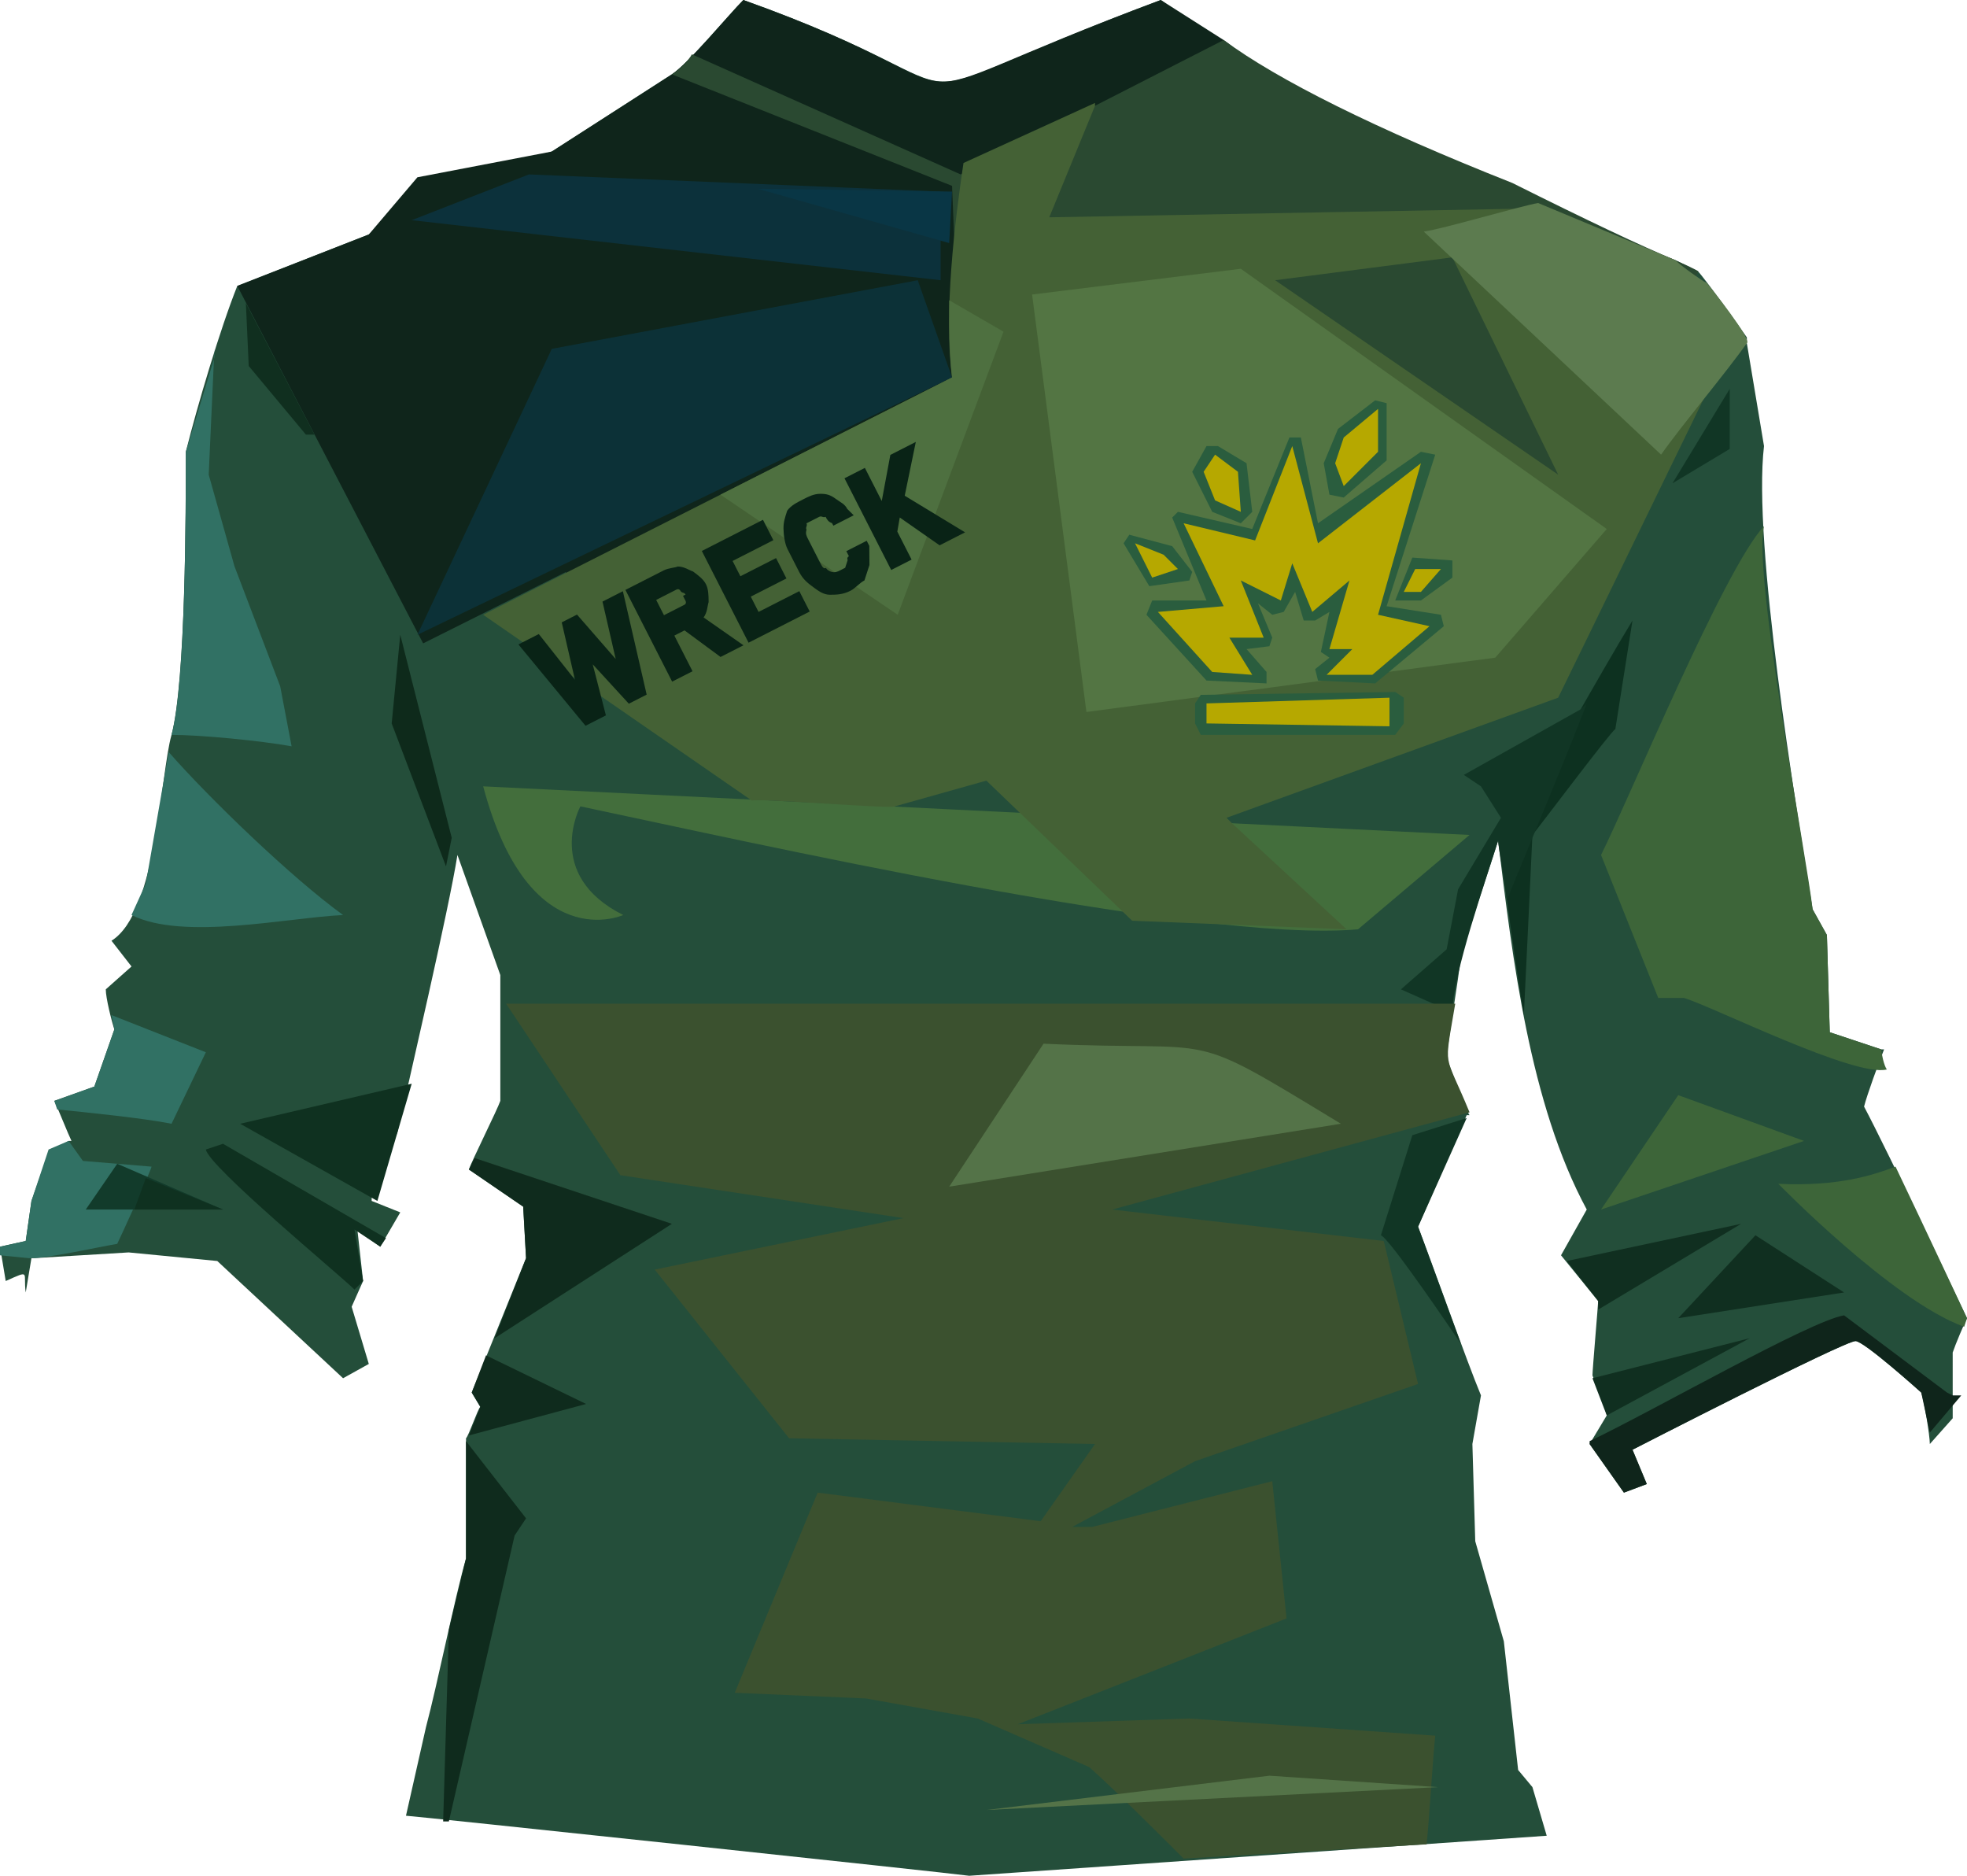 <?xml version="1.0" encoding="UTF-8" standalone="no"?>
<svg
   width="688"
   height="656"
   viewBox="0 0 688 656"
   version="1.1"
   id="svg94"
   sodipodi:docname="cb-layer-0943.svg"
   xmlns:inkscape="http://www.inkscape.org/namespaces/inkscape"
   xmlns:sodipodi="http://sodipodi.sourceforge.net/DTD/sodipodi-0.dtd"
   xmlns="http://www.w3.org/2000/svg"
   xmlns:svg="http://www.w3.org/2000/svg">
  <sodipodi:namedview
     id="namedview96"
     pagecolor="#ffffff"
     bordercolor="#666666"
     borderopacity="1.0"
     inkscape:pageshadow="2"
     inkscape:pageopacity="0.0"
     inkscape:pagecheckerboard="0" />
  <defs
     id="defs2" />
  <g
     transform="translate(-1,-1)"
     id="id-79338">
    <path
       d="m 684,493 v 4 l -8,9 c 0,-3 -2,-15 -3,-18 0,0 -20,-18 -23,-18 -4,0 -78,38 -78,38 l 5,12 -8,3 -12,-17 c 0,0 6,-10 6,-10 0,-1 -5,-14 -5,-14 0,-2 2,-25 2,-26 l -13,-16 9,-16 C 536,387 530,336 525,295 l -13,40 c -1,10 -4,26 -5,36 0,0 7,19 8,20 h -1 l -17,39 c 5,13 17,47 22,59 l -3,17 1,34 10,35 5,45 5,6 5,17 c -58,4 -144,10 -202,14 -7,-1 -195,-21 -197,-21 l 7,-31 c 4,-15 10,-45 14,-59 v -41 -1 c 1,-1 4,-10 5,-11 l -3,-5 v 0 l 19,-47 -1,-18 -19,-13 c 1,-3 10,-21 11,-24 v -44 l -15,-42 c -3,19 -17,79 -21,97 l -9,23 v 1 l 10,4 -7,12 -8,-6 2,18 -4,9 6,20 -9,5 -44,-41 -31,-3 -33,2 h -1 l -2,12 c -1,-7 2,-8 -7,-4 l -2,-12 9,-2 2,-14 6,-17 7,-4 h 1 c -1,-2 -5,-12 -6,-14 l 14,-5 7,-20 c -1,-3 -3,-11 -3,-14 l 9,-8 -7,-9 c 16,-10 17,-58 21,-72 5,-19 5,-79 5,-99 4,-16 12,-43 18,-58 l 46,-18 17,-15 47,-14 42,-27 c 6,-4 20,-21 25,-26 98,35 37,41 146,0 52,39 120,67 180,91 0,0 8,4 8,4 2,2 15,20 17,23 v 2 l 6,36 c -4,34 11,125 17,162 l 5,9 1,34 18,6 h 1 c -2,5 -6,16 -7,20 8,15 36,74 36,74 -1,2 -4,9 -5,12 z"
       fill="#244e3a"
       id="id-79339" />
    <path
       d="M 429,15 407,1 C 297,42 359,36 261,1 256,6 242,23 236,27 l -42,27 -47,9 -17,20 -46,18 65,125 50,-25 -2,28 118,-6 122,-202 z"
       fill="#0f251b"
       id="path5" />
    <polygon
       points="334,133 147,223 194,123 322,99 "
       fill="#0c3137"
       id="polygon7" />
    <path
       d="m 595,96 c -16,33 -36,72 -53,104 -22,-6 -187,-52 -205,-57 -1,-22 -2,-55 -3,-77 L 236,27 c 2,-1 6,-5 7,-7 l 94,42 92,-47 c 19,14 53,31 101,50 26,13 45,22 57,27 0,0 9,4 8,4 z"
       fill="#2a4931"
       id="path9" />
    <path
       d="m 687,489 -11,13 -3,-14 c 0,0 -20,-18 -23,-18 -4,0 -78,38 -78,38 l 5,12 -8,3 -12,-17 v -1 c 23,-11 77,-42 89,-44 l 36,27 2,1 z"
       fill="#0f251b"
       id="path11" />
    <polygon
       points="558,483 613,469 563,496 "
       fill="#102f20"
       id="polygon13" />
    <polygon
       points="646,453 588,462 615,433 "
       fill="#102f20"
       id="polygon15" />
    <polygon
       points="549,442 610,429 560,459 560,456 "
       fill="#102f20"
       id="polygon17" />
    <polygon
       points="632,400 561,424 588,384 "
       fill="#3d6539"
       id="polygon19" />
    <path
       d="m 689,462 -1,3 c -25,-9 -65,-50 -65,-50 21,1 33,-3 41,-6 11,23 25,53 25,53 z"
       fill="#3d6539"
       id="path21" />
    <path
       d="m 661,375 c -11,3 -61,-22 -71,-25 h -9 l -20,-50 c 10,-20 43,-100 57,-115 -4,16 15,116 17,134 l 5,9 1,34 18,6 c 0,1 1,6 2,7 z"
       fill="#3d6539"
       id="path23" />
    <path
       d="m 572,218 -6,38 c -1,0 -28,36 -29,37 0,1 -3,63 -3,63 -2,-12 -7,-46 -8,-58 11,-19 35,-62 46,-80 z"
       fill="#0d3120"
       id="path25" />
    <path
       d="m 556,247 c -6,16 -22,54 -28,69 0,-3 -3,-19 -3,-21 -4,13 -16,47 -16,60 l -18,-8 16,-14 4,-21 15,-25 -7,-11 -6,-4 41,-23 z"
       fill="#113625"
       id="path27" />
    <polygon
       points="606,158 606,137 586,170 "
       fill="#113625"
       id="polygon29" />
    <path
       d="m 417,602 86,6 c -1,10 -2,28 -3,38 l -85,5 c -8,-8 -24,-24 -33,-32 l -39,-17 -39,-7 -46,-2 29,-70 78,10 19,-27 -107,-2 -47,-59 87,-18 -99,-15 -40,-60 h 332 c -4,24 -4,16 5,38 l -125,34 95,11 12,50 -78,27 -43,23 h 7 l 63,-16 5,48 -94,37 z"
       fill="#3b512f"
       id="path31" />
    <path
       d="m 515,293 -39,33 c -56,5 -215,-31 -272,-43 0,0 -13,24 15,38 0,0 -33,15 -49,-45 z"
       fill="#436e3c"
       id="path33" />
    <path
       d="M 585,117 532,74 368,77 384,38 v -1 l -46,21 c -3,20 -7,53 -4,75 l -164,83 94,65 c 1,-1 49,3 50,2 l 32,-9 51,49 75,3 -40,-37 -2,-2 116,-42 c 3,-6 55,-113 56,-115 z m -76,-26 37,76 -99,-68 z"
       fill="#446135"
       id="id-79355"
       fill-rule="nonzero" />
    <path
       d="m 352,117 -37,99 -62,-42 81,-41 c -1,-9 -1,-18 -1,-27 z"
       fill="#4e7040"
       id="path36" />
    <polygon
       points="563,186 435,95 362,104 381,250 524,231 "
       fill="#537543"
       id="polygon38" />
    <g
       transform="translate(182,140)"
       id="id-79358">
      <path
         d="M 16,85 H 8 L 0,49 h 8 l 4,20 5,-20 h 6 l 5,20 5,-20 h 8 L 32,85 H 25 L 20,67 Z M 57,49 c 2,0 4,1 5,1 2,1 3,3 4,4 1,2 2,4 2,6 v 0 c 0,2 -1,4 -2,6 -1,1 -2,3 -4,4 l 8,15 H 61 L 54,71 H 50 V 85 H 42 V 49 Z m 0,8 h -7 v 6 h 7 c 0,0 1,0 1,0 1,0 1,-1 1,-1 0,-1 0,-1 0,-2 h 1 c 0,-1 -1,-1 -1,-2 0,0 0,-1 -1,-1 0,0 -1,0 -1,0 z m 39,20 v 8 H 72 V 49 h 24 v 8 H 80 v 6 h 14 v 8 H 80 v 6 z m 16,8 c -3,0 -5,-1 -7,-2 -2,-1 -3,-3 -4,-5 -1,-2 -2,-4 -2,-7 v -9 c 0,-2 1,-5 2,-7 1,-2 2,-3 4,-5 2,-1 4,-1 7,-1 2,0 4,0 6,1 2,1 3,2 4,4 1,2 2,3 2,5 l 1,3 h -8 v -1 c -1,-1 -1,-2 -1,-3 -1,0 -1,-1 -2,-1 -1,0 -1,0 -2,0 -1,0 -2,0 -3,0 0,1 -1,1 -1,2 -1,1 -1,2 -1,3 v 9 c 0,2 0,3 1,3 0,1 1,2 1,2 1,1 2,1 3,1 1,0 1,0 2,0 1,-1 1,-1 2,-2 0,0 0,-1 1,-1 v -2 h 8 v 2 c -1,2 -2,4 -3,6 -1,1 -3,3 -4,4 -2,0 -4,1 -6,1 z m 24,0 h -8 V 49 h 8 v 13 l 10,-13 h 10 l -12,15 13,21 h -10 l -8,-15 -3,4 z"
         transform="rotate(-27,78,67)"
         fill="#092316"
         id="id-79359"
         fill-rule="nonzero" />
      <g
         transform="translate(211)"
         id="id-79360">
        <polygon
           points="11,71 30,71 18,42 20,40 46,46 59,14 63,14 69,44 105,19 110,20 93,73 112,76 113,80 89,100 69,99 68,95 73,91 70,89 73,75 68,78 64,78 61,68 57,75 53,76 48,72 53,84 52,87 44,88 51,96 51,100 30,99 9,76 "
           fill="#2a5d3e"
           id="id-79361" />
        <polygon
           points="24,64 25,61 18,52 3,48 1,51 10,66 "
           fill="#2a5d3e"
           id="id-79362" />
        <polygon
           points="42,44 46,40 44,23 34,17 30,17 25,26 32,40 "
           fill="#2a5d3e"
           id="id-79363" />
        <polygon
           points="78,35 93,22 93,2 89,1 76,11 71,23 73,34 "
           fill="#2a5d3e"
           id="id-79364" />
        <polygon
           points="116,63 116,57 102,56 96,71 105,71 "
           fill="#2a5d3e"
           id="id-79365" />
        <polygon
           points="28,118 96,118 99,114 99,105 96,103 28,104 26,107 26,114 "
           fill="#2a5d3e"
           id="id-79366" />
        <polygon
           points="94,115 94,105 30,107 30,114 "
           fill="#b6a800"
           id="id-79367" />
        <polygon
           points="20,60 15,55 5,51 11,63 "
           fill="#b6a800"
           id="id-79368" />
        <polygon
           points="42,40 41,26 33,20 29,26 33,36 "
           fill="#b6a800"
           id="id-79369" />
        <polygon
           points="90,4 90,19 78,31 75,23 78,14 "
           fill="#b6a800"
           id="id-79370" />
        <polygon
           points="105,68 112,60 103,60 99,68 "
           fill="#b6a800"
           id="id-79371" />
        <polygon
           points="38,84 50,84 42,64 56,71 60,58 67,75 80,64 73,88 81,88 72,97 88,97 108,80 90,76 105,23 69,51 60,17 47,50 22,44 36,73 13,75 32,96 46,97 "
           fill="#b6a800"
           id="id-79372" />
      </g>
    </g>
    <path
       d="m 612,121 c -7,10 -23,29 -30,39 -16,-15 -67,-63 -83,-78 7,-1 34,-9 40,-10 0,0 48,20 48,20 v 0 c 2,2 9,7 11,8 1,1 16,20 14,21 z"
       fill="#5c7b4f"
       id="path55" />
    <path
       d="m 333,416 33,-50 c 64,3 48,-6 104,28 z"
       fill="#547348"
       id="path57" />
    <path
       d="m 497,430 15,41 c -2,-3 -25,-37 -28,-38 l 11,-35 19,-6 z"
       fill="#113625"
       id="path59" />
    <polygon
       points="504,626 346,634 445,622 "
       fill="#547348"
       id="polygon61" />
    <path
       d="m 185,532 -4,6 -23,100 h -2 c 0,0 2,-67 2,-67 l 6,-25 v -41 z"
       fill="#0f2b1d"
       id="path63" />
    <polygon
       points="166,488 171,475 206,492 165,503 169,493 "
       fill="#0f2b1d"
       id="polygon65" />
    <polygon
       points="184,423 165,410 167,406 236,429 174,469 185,441 "
       fill="#0f2b1d"
       id="polygon67" />
    <polygon
       points="330,99 145,78 186,62 330,68 "
       fill="#0c313b"
       id="polygon69" />
    <polygon
       points="333,86 266,67 334,68 "
       fill="#093645"
       id="polygon71" />
    <polygon
       points="108,153 111,153 87,107 88,129 "
       fill="#102f1f"
       id="polygon73" />
    <polygon
       points="138,254 141,223 159,294 157,304 "
       fill="#0e2a1b"
       id="polygon75" />
    <path
       d="m 103,262 c -11,-2 -32,-4 -42,-4 5,-18 5,-79 5,-99 l 10,-33 v -3 l -2,44 9,32 16,42 z"
       fill="#317164"
       id="path77" />
    <path
       d="m 121,321 c -20,1 -56,9 -74,0 l 5,-11 8,-46 c 14,16 43,44 61,57 z"
       fill="#317164"
       id="path79" />
    <path
       d="m 73,369 -12,25 c -10,-2 -30,-4 -40,-5 l -1,-3 14,-5 7,-20 -1,-5 c 5,2 28,11 33,13 z"
       fill="#317164"
       id="path81" />
    <path
       d="m 54,409 c 0,1 -11,25 -12,27 -6,1 -24,5 -30,5 H 11 L 1,440 v -3 l 9,-2 2,-14 6,-18 7,-3 5,7 z"
       fill="#317164"
       id="path83" />
    <polygon
       points="42,408 79,424 31,424 "
       fill="#123b2b"
       id="polygon85" />
    <polygon
       points="52,413 79,424 48,424 "
       fill="#0f3120"
       id="polygon87" />
    <path
       d="m 134,437 -9,-6 3,18 -3,3 c -5,-5 -51,-43 -52,-49 l 6,-2 57,33 z"
       fill="#0f3120"
       id="path89" />
    <polygon
       points="85,394 133,421 145,380 "
       fill="#0f3120"
       id="polygon91" />
  </g>
</svg>
